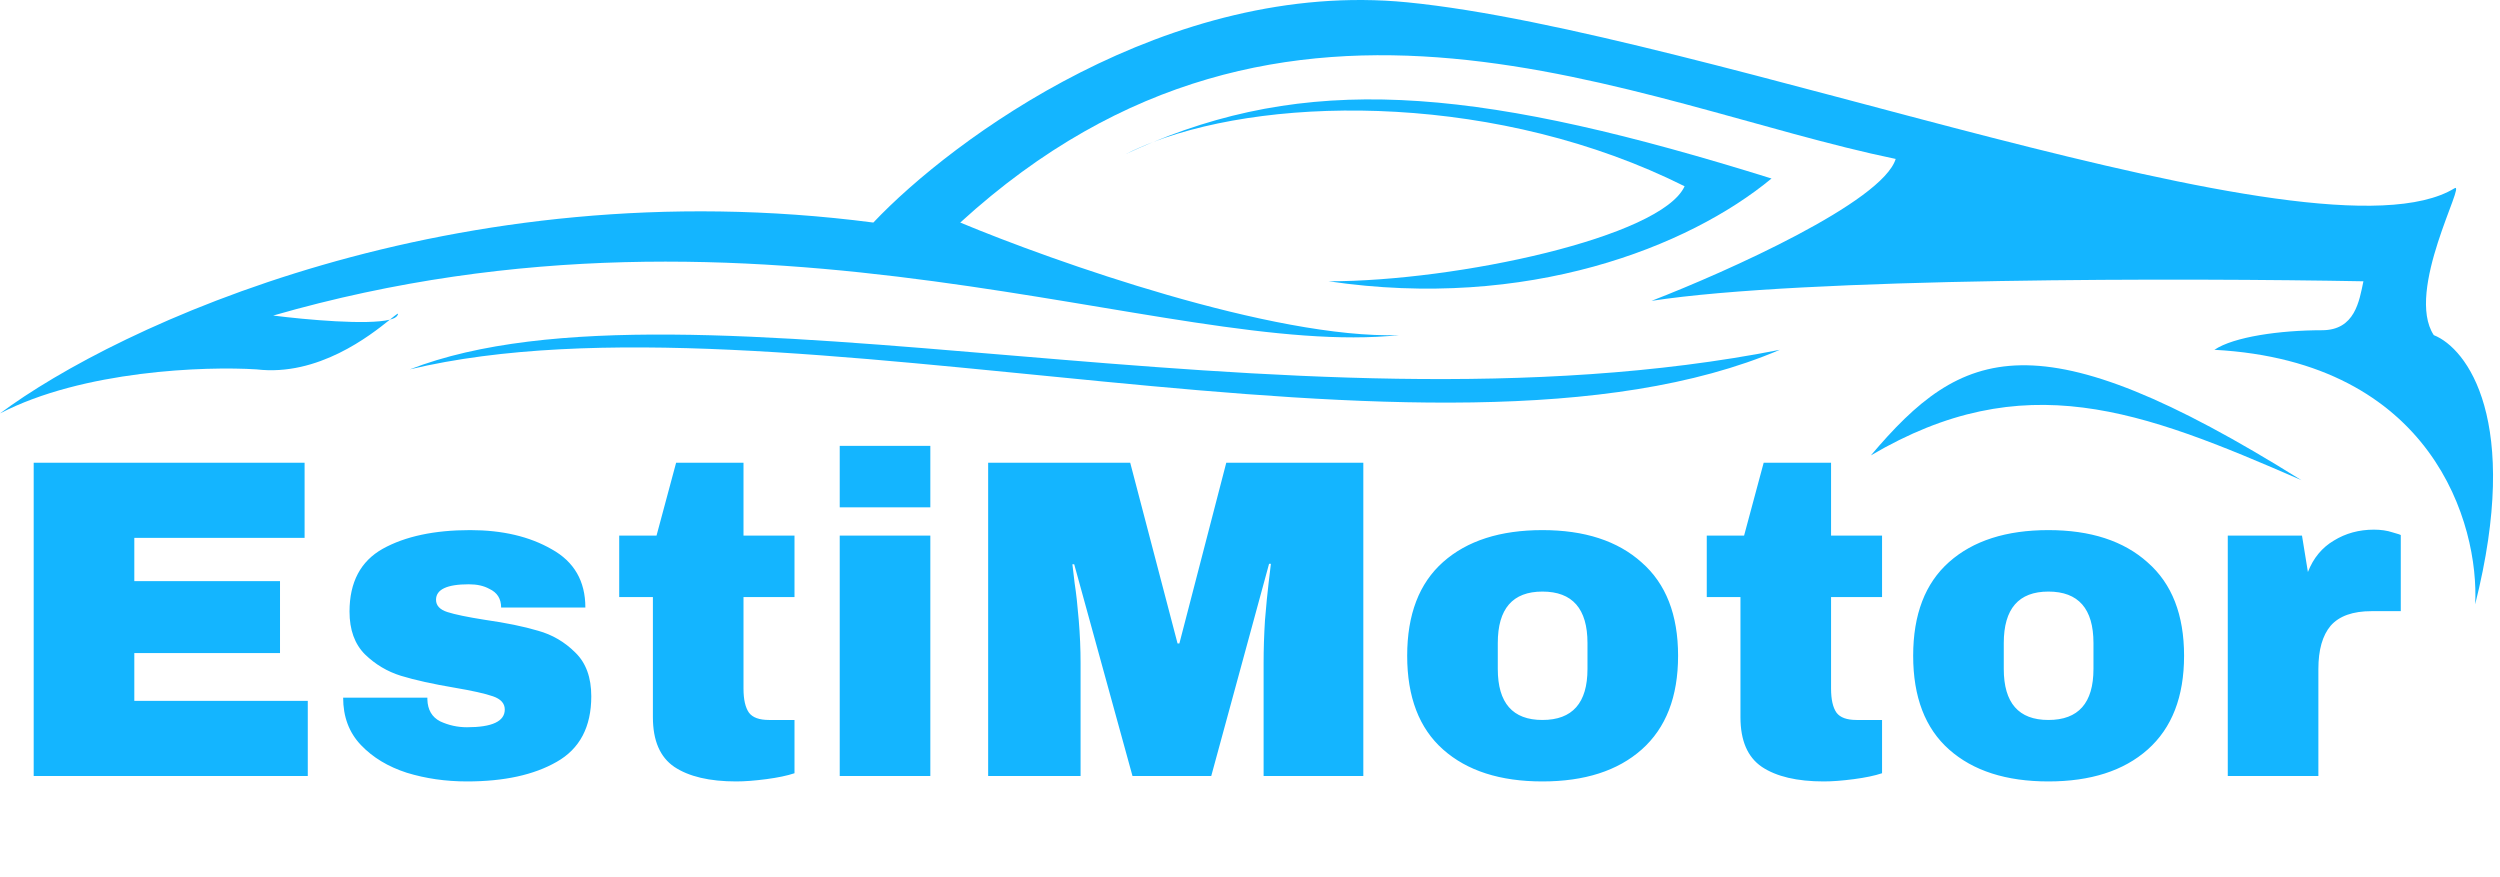 <svg width="302" height="106" viewBox="0 0 302 106" fill="none" xmlns="http://www.w3.org/2000/svg">
<path d="M4.07 55.897H36.795V64.972H16.225V70.197H33.825V78.887H16.225V84.662H37.18V93.737H4.07V55.897ZM56.797 64.037C60.684 64.037 63.966 64.807 66.642 66.347C69.356 67.851 70.712 70.197 70.712 73.387H60.537C60.537 72.324 60.061 71.572 59.107 71.132C58.447 70.766 57.622 70.582 56.632 70.582C53.992 70.582 52.672 71.206 52.672 72.452C52.672 73.149 53.131 73.644 54.047 73.937C54.964 74.231 56.467 74.542 58.557 74.872C61.124 75.239 63.269 75.679 64.992 76.192C66.716 76.669 68.219 77.549 69.502 78.832C70.786 80.079 71.427 81.839 71.427 84.112C71.427 87.816 70.034 90.456 67.247 92.032C64.497 93.609 60.886 94.397 56.412 94.397C53.846 94.397 51.426 94.049 49.152 93.352C46.879 92.619 45.027 91.501 43.597 89.997C42.167 88.494 41.452 86.587 41.452 84.277H51.627V84.497C51.664 85.744 52.177 86.624 53.167 87.137C54.194 87.614 55.276 87.852 56.412 87.852C59.456 87.852 60.977 87.137 60.977 85.707C60.977 84.974 60.501 84.442 59.547 84.112C58.594 83.782 57.036 83.434 54.872 83.067C52.269 82.627 50.124 82.151 48.437 81.637C46.787 81.124 45.339 80.262 44.092 79.052C42.846 77.806 42.222 76.082 42.222 73.882C42.222 70.326 43.561 67.796 46.237 66.292C48.951 64.789 52.471 64.037 56.797 64.037ZM95.975 64.697V72.122H89.815V83.177C89.815 84.497 90.035 85.469 90.475 86.092C90.915 86.679 91.722 86.972 92.895 86.972H95.975V93.407C95.095 93.701 93.959 93.939 92.565 94.122C91.172 94.306 89.962 94.397 88.935 94.397C85.709 94.397 83.215 93.811 81.455 92.637C79.732 91.464 78.87 89.466 78.87 86.642V72.122H74.8V64.697H79.31L81.675 55.897H89.815V64.697H95.975ZM101.439 61.287V53.862H112.384V61.287H101.439ZM101.439 93.737V64.697H112.384V93.737H101.439ZM152.644 93.737V80.097C152.644 78.411 152.699 76.687 152.809 74.927C152.956 73.131 153.103 71.627 153.249 70.417C153.396 69.207 153.488 68.437 153.524 68.107H153.304L146.319 93.737H136.804L129.764 68.162H129.544C129.581 68.492 129.673 69.262 129.819 70.472C130.003 71.646 130.168 73.131 130.314 74.927C130.461 76.687 130.534 78.411 130.534 80.097V93.737H119.369V55.897H136.529L142.249 77.732H142.469L148.134 55.897H164.689V93.737H152.644ZM186.323 64.037C191.419 64.037 195.416 65.339 198.313 67.942C201.246 70.509 202.713 74.267 202.713 79.217C202.713 84.167 201.246 87.944 198.313 90.547C195.416 93.114 191.419 94.397 186.323 94.397C181.226 94.397 177.229 93.114 174.333 90.547C171.436 87.981 169.988 84.204 169.988 79.217C169.988 74.231 171.436 70.454 174.333 67.887C177.229 65.321 181.226 64.037 186.323 64.037ZM186.323 71.462C182.729 71.462 180.933 73.534 180.933 77.677V80.812C180.933 84.919 182.729 86.972 186.323 86.972C189.953 86.972 191.768 84.919 191.768 80.812V77.677C191.768 73.534 189.953 71.462 186.323 71.462ZM227.352 64.697V72.122H221.192V83.177C221.192 84.497 221.412 85.469 221.852 86.092C222.292 86.679 223.099 86.972 224.272 86.972H227.352V93.407C226.472 93.701 225.336 93.939 223.942 94.122C222.549 94.306 221.339 94.397 220.312 94.397C217.086 94.397 214.592 93.811 212.832 92.637C211.109 91.464 210.247 89.466 210.247 86.642V72.122H206.177V64.697H210.687L213.052 55.897H221.192V64.697H227.352ZM247.446 64.037C252.543 64.037 256.539 65.339 259.436 67.942C262.369 70.509 263.836 74.267 263.836 79.217C263.836 84.167 262.369 87.944 259.436 90.547C256.539 93.114 252.543 94.397 247.446 94.397C242.349 94.397 238.353 93.114 235.456 90.547C232.559 87.981 231.111 84.204 231.111 79.217C231.111 74.231 232.559 70.454 235.456 67.887C238.353 65.321 242.349 64.037 247.446 64.037ZM247.446 71.462C243.853 71.462 242.056 73.534 242.056 77.677V80.812C242.056 84.919 243.853 86.972 247.446 86.972C251.076 86.972 252.891 84.919 252.891 80.812V77.677C252.891 73.534 251.076 71.462 247.446 71.462ZM286.77 63.982C287.614 63.982 288.365 64.092 289.025 64.312C289.685 64.496 290.015 64.606 290.015 64.642V73.827H286.495C284.222 73.827 282.572 74.414 281.545 75.587C280.555 76.761 280.06 78.502 280.06 80.812V93.737H269.115V64.697H278.08L278.795 69.097C279.455 67.411 280.5 66.146 281.93 65.302C283.36 64.422 284.974 63.982 286.77 63.982Z" fill="#14B5FF"/>
<path d="M0 49.943C14 39.498 54.7 20.264 105.5 26.885C115 16.835 141.2 -2.557 170 0.281C206 3.828 280 32.797 296.5 22.747C298 21.833 290.5 35.162 294 40.483C298 42.06 304.6 50.77 299 73C299.5 63.343 293.9 43.676 267.5 42.257C269.833 40.68 275.44 39.892 280.5 39.892C284.5 39.892 285 36.345 285.5 33.98C264.5 33.586 217.9 33.507 199.5 36.345C208.667 32.797 227.4 24.402 229 19.199C197.5 12.696 155.5 -9.179 116 26.885C127.333 31.615 153.8 40.956 169 40.483C141 43.439 92.5 20.973 33 38.118C36.967 38.621 44.449 39.294 47.096 38.614C47.917 37.951 48.258 37.661 48 38.118C47.88 38.331 47.563 38.493 47.096 38.614C44.737 40.518 38.419 45.499 31 44.622C24.833 44.227 10 44.74 0 49.943Z" fill="#14B5FF"/>
<path d="M49.5 44.622C94 33.98 173.5 59.993 215 42.257C155.5 54 83 31.622 49.5 44.622Z" fill="#14B5FF"/>
<path d="M139.273 17.167C138.183 17.617 137.093 18.097 136 18.608C137.013 18.095 138.107 17.614 139.273 17.167C159.624 8.762 179.83 10.902 214 21.564C204 29.841 184.5 37.527 160.5 33.98C176 33.98 200.7 28.649 203.5 22.5C181.236 11.368 154.239 11.435 139.273 17.167Z" fill="#14B5FF"/>
<path d="M226 55.013C237 42 246 38 278 58C258.5 49.5 244.5 44.124 226 55.013Z" fill="#14B5FF"/>
</svg>
